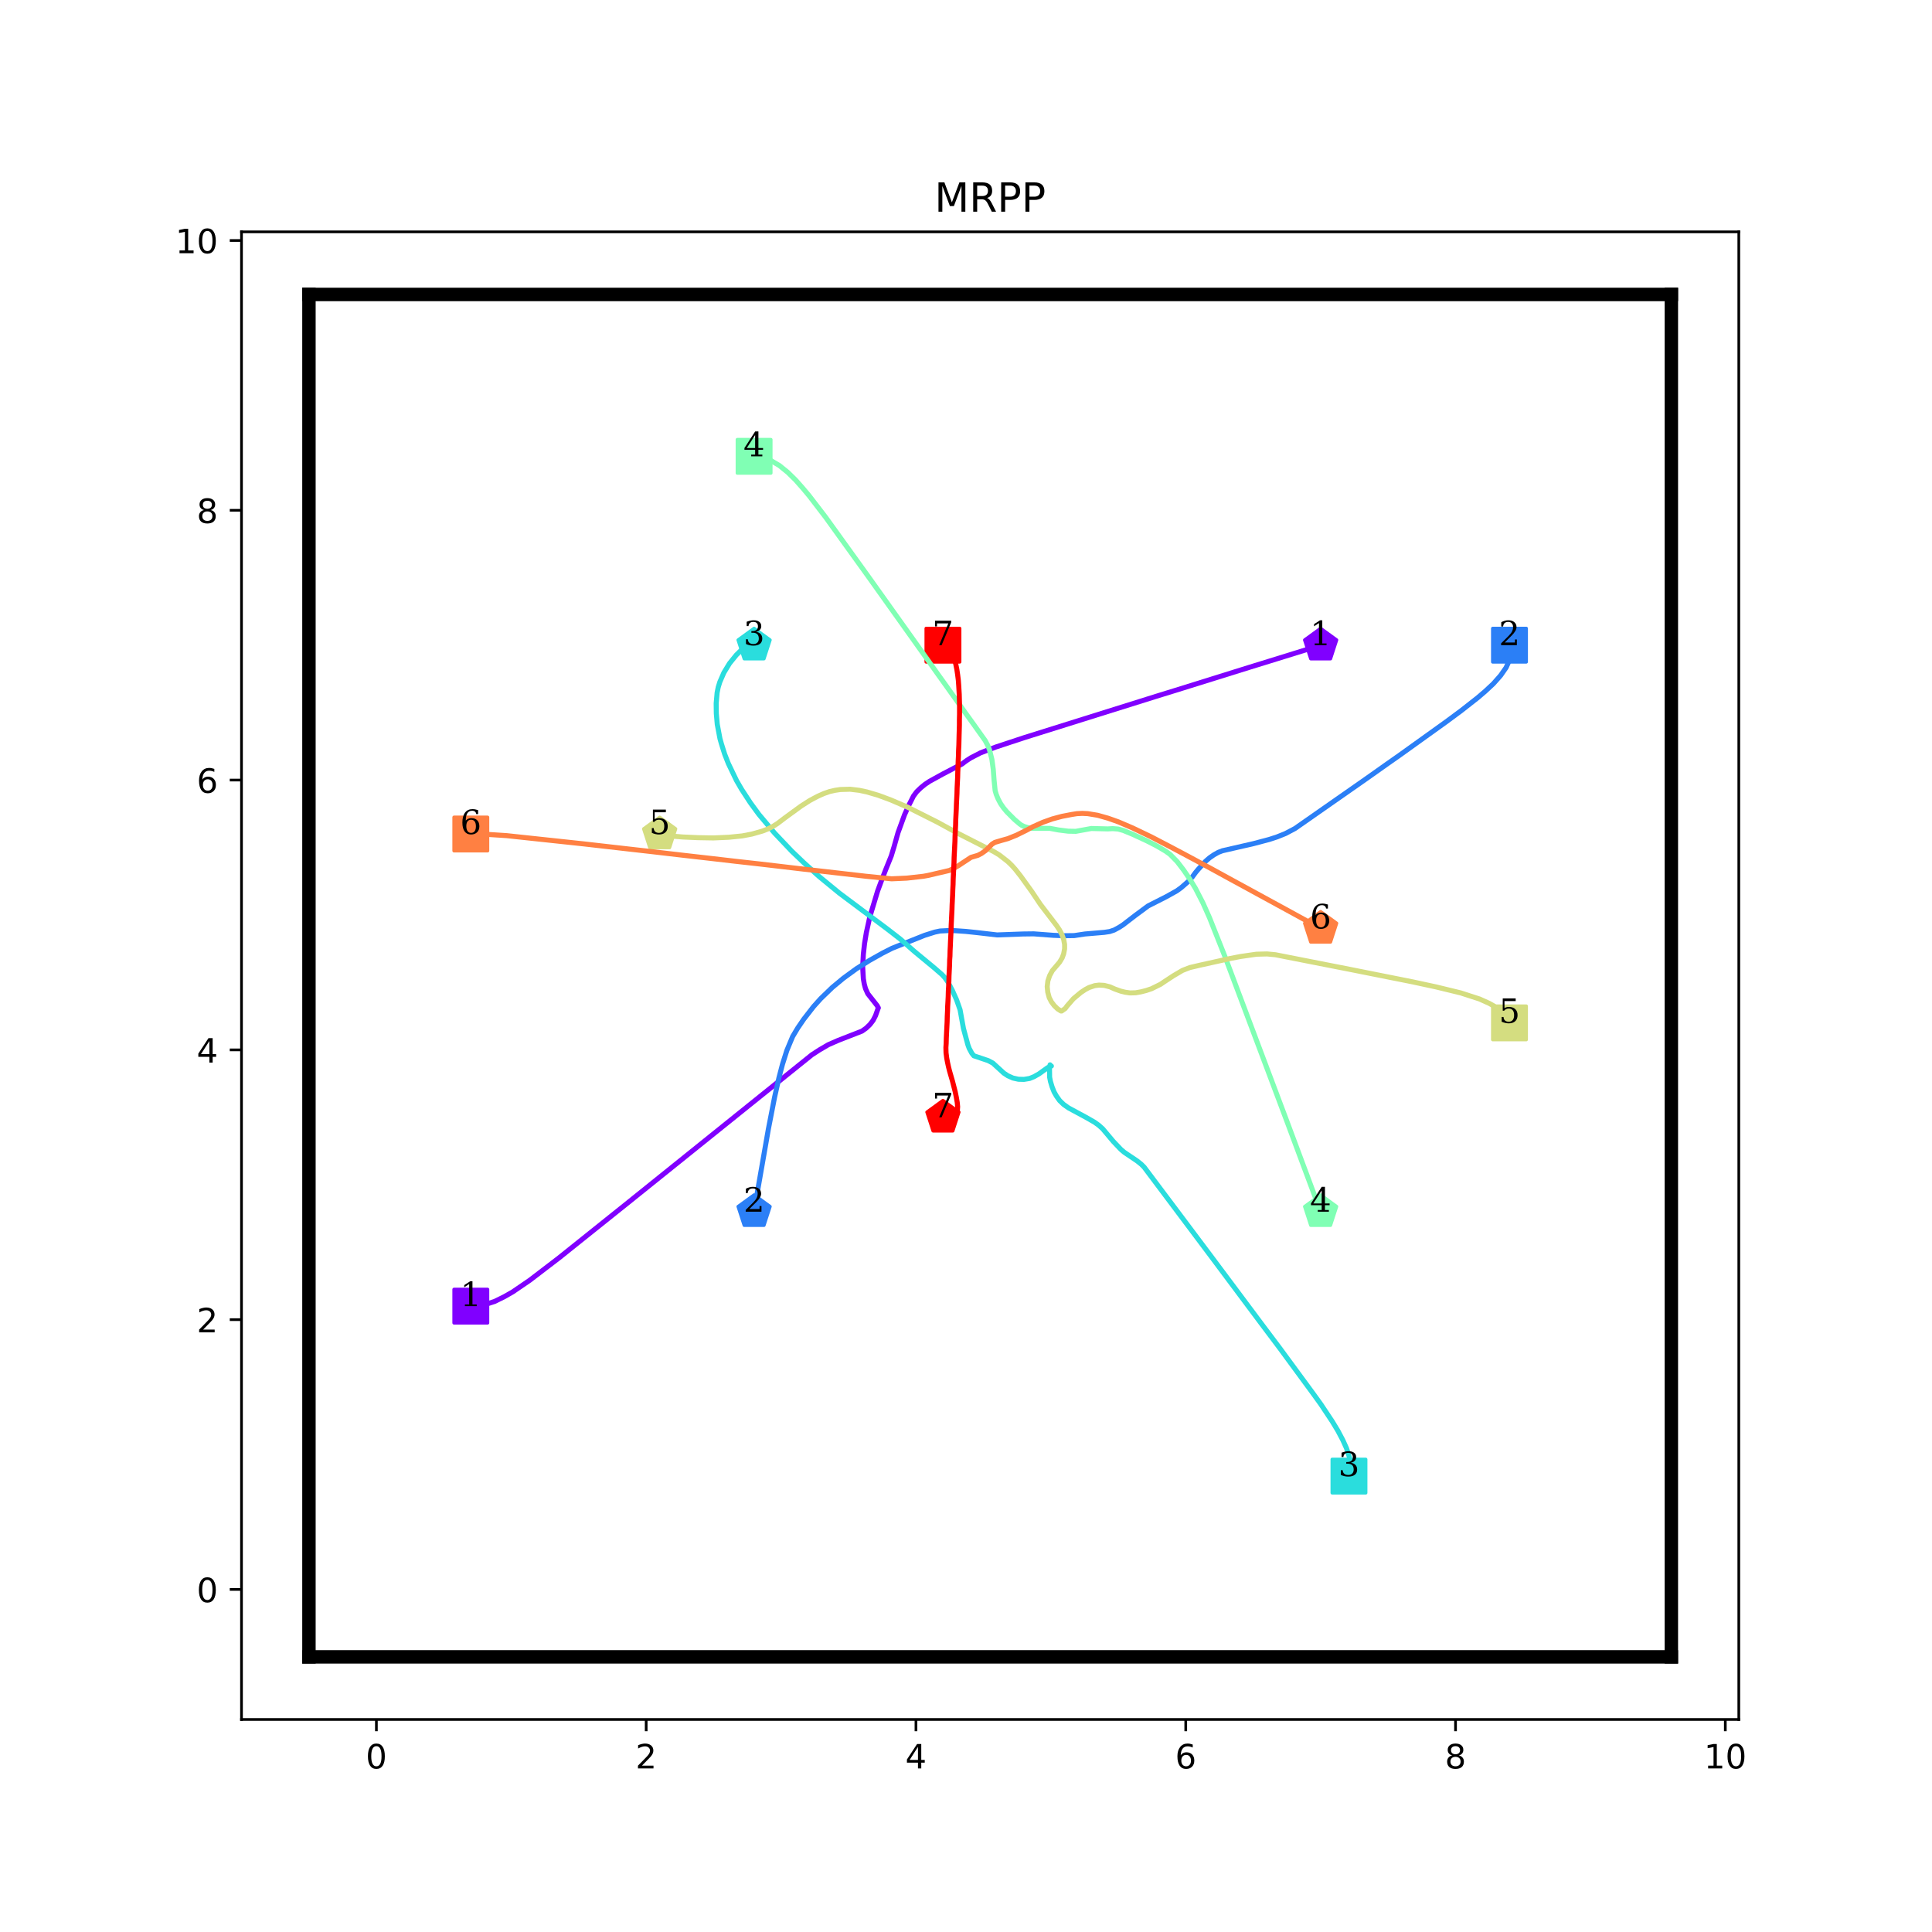 <?xml version="1.0" encoding="utf-8" standalone="no"?>
<!DOCTYPE svg PUBLIC "-//W3C//DTD SVG 1.1//EN"
  "http://www.w3.org/Graphics/SVG/1.1/DTD/svg11.dtd">
<!-- Created with matplotlib (http://matplotlib.org/) -->
<svg height="576pt" version="1.1" viewBox="0 0 576 576" width="576pt" xmlns="http://www.w3.org/2000/svg" xmlns:xlink="http://www.w3.org/1999/xlink">
 <defs>
  <style type="text/css">
*{stroke-linecap:butt;stroke-linejoin:round;}
  </style>
 </defs>
 <g id="figure_1">
  <g id="patch_1">
   <path d="M 0 576 
L 576 576 
L 576 0 
L 0 0 
z
" style="fill:#ffffff;"/>
  </g>
  <g id="axes_1">
   <g id="patch_2">
    <path d="M 72 512.64 
L 518.4 512.64 
L 518.4 69.12 
L 72 69.12 
z
" style="fill:#ffffff;"/>
   </g>
   <g id="matplotlib.axis_1">
    <g id="xtick_1">
     <g id="line2d_1">
      <defs>
       <path d="M 0 0 
L 0 3.5 
" id="m7b171d842a" style="stroke:#000000;stroke-width:0.8;"/>
      </defs>
      <g>
       <use style="stroke:#000000;stroke-width:0.8;" x="112.216" xlink:href="#m7b171d842a" y="512.64"/>
      </g>
     </g>
     <g id="text_1">
      <!-- 0 -->
      <defs>
       <path d="M 31.781 66.406 
Q 24.172 66.406 20.328 58.906 
Q 16.5 51.422 16.5 36.375 
Q 16.5 21.391 20.328 13.891 
Q 24.172 6.391 31.781 6.391 
Q 39.453 6.391 43.281 13.891 
Q 47.125 21.391 47.125 36.375 
Q 47.125 51.422 43.281 58.906 
Q 39.453 66.406 31.781 66.406 
z
M 31.781 74.219 
Q 44.047 74.219 50.516 64.516 
Q 56.984 54.828 56.984 36.375 
Q 56.984 17.969 50.516 8.266 
Q 44.047 -1.422 31.781 -1.422 
Q 19.531 -1.422 13.062 8.266 
Q 6.594 17.969 6.594 36.375 
Q 6.594 54.828 13.062 64.516 
Q 19.531 74.219 31.781 74.219 
z
" id="DejaVuSans-30"/>
      </defs>
      <g transform="translate(109.035 527.238)scale(0.1 -0.1)">
       <use xlink:href="#DejaVuSans-30"/>
      </g>
     </g>
    </g>
    <g id="xtick_2">
     <g id="line2d_2">
      <g>
       <use style="stroke:#000000;stroke-width:0.8;" x="192.649" xlink:href="#m7b171d842a" y="512.64"/>
      </g>
     </g>
     <g id="text_2">
      <!-- 2 -->
      <defs>
       <path d="M 19.188 8.297 
L 53.609 8.297 
L 53.609 0 
L 7.328 0 
L 7.328 8.297 
Q 12.938 14.109 22.625 23.891 
Q 32.328 33.688 34.812 36.531 
Q 39.547 41.844 41.422 45.531 
Q 43.312 49.219 43.312 52.781 
Q 43.312 58.594 39.234 62.25 
Q 35.156 65.922 28.609 65.922 
Q 23.969 65.922 18.812 64.312 
Q 13.672 62.703 7.812 59.422 
L 7.812 69.391 
Q 13.766 71.781 18.938 73 
Q 24.125 74.219 28.422 74.219 
Q 39.75 74.219 46.484 68.547 
Q 53.219 62.891 53.219 53.422 
Q 53.219 48.922 51.531 44.891 
Q 49.859 40.875 45.406 35.406 
Q 44.188 33.984 37.641 27.219 
Q 31.109 20.453 19.188 8.297 
z
" id="DejaVuSans-32"/>
      </defs>
      <g transform="translate(189.467 527.238)scale(0.1 -0.1)">
       <use xlink:href="#DejaVuSans-32"/>
      </g>
     </g>
    </g>
    <g id="xtick_3">
     <g id="line2d_3">
      <g>
       <use style="stroke:#000000;stroke-width:0.8;" x="273.081" xlink:href="#m7b171d842a" y="512.64"/>
      </g>
     </g>
     <g id="text_3">
      <!-- 4 -->
      <defs>
       <path d="M 37.797 64.312 
L 12.891 25.391 
L 37.797 25.391 
z
M 35.203 72.906 
L 47.609 72.906 
L 47.609 25.391 
L 58.016 25.391 
L 58.016 17.188 
L 47.609 17.188 
L 47.609 0 
L 37.797 0 
L 37.797 17.188 
L 4.891 17.188 
L 4.891 26.703 
z
" id="DejaVuSans-34"/>
      </defs>
      <g transform="translate(269.9 527.238)scale(0.1 -0.1)">
       <use xlink:href="#DejaVuSans-34"/>
      </g>
     </g>
    </g>
    <g id="xtick_4">
     <g id="line2d_4">
      <g>
       <use style="stroke:#000000;stroke-width:0.8;" x="353.514" xlink:href="#m7b171d842a" y="512.64"/>
      </g>
     </g>
     <g id="text_4">
      <!-- 6 -->
      <defs>
       <path d="M 33.016 40.375 
Q 26.375 40.375 22.484 35.828 
Q 18.609 31.297 18.609 23.391 
Q 18.609 15.531 22.484 10.953 
Q 26.375 6.391 33.016 6.391 
Q 39.656 6.391 43.531 10.953 
Q 47.406 15.531 47.406 23.391 
Q 47.406 31.297 43.531 35.828 
Q 39.656 40.375 33.016 40.375 
z
M 52.594 71.297 
L 52.594 62.312 
Q 48.875 64.062 45.094 64.984 
Q 41.312 65.922 37.594 65.922 
Q 27.828 65.922 22.672 59.328 
Q 17.531 52.734 16.797 39.406 
Q 19.672 43.656 24.016 45.922 
Q 28.375 48.188 33.594 48.188 
Q 44.578 48.188 50.953 41.516 
Q 57.328 34.859 57.328 23.391 
Q 57.328 12.156 50.688 5.359 
Q 44.047 -1.422 33.016 -1.422 
Q 20.359 -1.422 13.672 8.266 
Q 6.984 17.969 6.984 36.375 
Q 6.984 53.656 15.188 63.938 
Q 23.391 74.219 37.203 74.219 
Q 40.922 74.219 44.703 73.484 
Q 48.484 72.75 52.594 71.297 
z
" id="DejaVuSans-36"/>
      </defs>
      <g transform="translate(350.332 527.238)scale(0.1 -0.1)">
       <use xlink:href="#DejaVuSans-36"/>
      </g>
     </g>
    </g>
    <g id="xtick_5">
     <g id="line2d_5">
      <g>
       <use style="stroke:#000000;stroke-width:0.8;" x="433.946" xlink:href="#m7b171d842a" y="512.64"/>
      </g>
     </g>
     <g id="text_5">
      <!-- 8 -->
      <defs>
       <path d="M 31.781 34.625 
Q 24.75 34.625 20.719 30.859 
Q 16.703 27.094 16.703 20.516 
Q 16.703 13.922 20.719 10.156 
Q 24.75 6.391 31.781 6.391 
Q 38.812 6.391 42.859 10.172 
Q 46.922 13.969 46.922 20.516 
Q 46.922 27.094 42.891 30.859 
Q 38.875 34.625 31.781 34.625 
z
M 21.922 38.812 
Q 15.578 40.375 12.031 44.719 
Q 8.5 49.078 8.5 55.328 
Q 8.5 64.062 14.719 69.141 
Q 20.953 74.219 31.781 74.219 
Q 42.672 74.219 48.875 69.141 
Q 55.078 64.062 55.078 55.328 
Q 55.078 49.078 51.531 44.719 
Q 48 40.375 41.703 38.812 
Q 48.828 37.156 52.797 32.312 
Q 56.781 27.484 56.781 20.516 
Q 56.781 9.906 50.312 4.234 
Q 43.844 -1.422 31.781 -1.422 
Q 19.734 -1.422 13.25 4.234 
Q 6.781 9.906 6.781 20.516 
Q 6.781 27.484 10.781 32.312 
Q 14.797 37.156 21.922 38.812 
z
M 18.312 54.391 
Q 18.312 48.734 21.844 45.562 
Q 25.391 42.391 31.781 42.391 
Q 38.141 42.391 41.719 45.562 
Q 45.312 48.734 45.312 54.391 
Q 45.312 60.062 41.719 63.234 
Q 38.141 66.406 31.781 66.406 
Q 25.391 66.406 21.844 63.234 
Q 18.312 60.062 18.312 54.391 
z
" id="DejaVuSans-38"/>
      </defs>
      <g transform="translate(430.765 527.238)scale(0.1 -0.1)">
       <use xlink:href="#DejaVuSans-38"/>
      </g>
     </g>
    </g>
    <g id="xtick_6">
     <g id="line2d_6">
      <g>
       <use style="stroke:#000000;stroke-width:0.8;" x="514.378" xlink:href="#m7b171d842a" y="512.64"/>
      </g>
     </g>
     <g id="text_6">
      <!-- 10 -->
      <defs>
       <path d="M 12.406 8.297 
L 28.516 8.297 
L 28.516 63.922 
L 10.984 60.406 
L 10.984 69.391 
L 28.422 72.906 
L 38.281 72.906 
L 38.281 8.297 
L 54.391 8.297 
L 54.391 0 
L 12.406 0 
z
" id="DejaVuSans-31"/>
      </defs>
      <g transform="translate(508.016 527.238)scale(0.1 -0.1)">
       <use xlink:href="#DejaVuSans-31"/>
       <use x="63.623" xlink:href="#DejaVuSans-30"/>
      </g>
     </g>
    </g>
   </g>
   <g id="matplotlib.axis_2">
    <g id="ytick_1">
     <g id="line2d_7">
      <defs>
       <path d="M 0 0 
L -3.5 0 
" id="md3995aaf6f" style="stroke:#000000;stroke-width:0.8;"/>
      </defs>
      <g>
       <use style="stroke:#000000;stroke-width:0.8;" x="72" xlink:href="#md3995aaf6f" y="473.864"/>
      </g>
     </g>
     <g id="text_7">
      <!-- 0 -->
      <g transform="translate(58.638 477.663)scale(0.1 -0.1)">
       <use xlink:href="#DejaVuSans-30"/>
      </g>
     </g>
    </g>
    <g id="ytick_2">
     <g id="line2d_8">
      <g>
       <use style="stroke:#000000;stroke-width:0.8;" x="72" xlink:href="#md3995aaf6f" y="393.431"/>
      </g>
     </g>
     <g id="text_8">
      <!-- 2 -->
      <g transform="translate(58.638 397.231)scale(0.1 -0.1)">
       <use xlink:href="#DejaVuSans-32"/>
      </g>
     </g>
    </g>
    <g id="ytick_3">
     <g id="line2d_9">
      <g>
       <use style="stroke:#000000;stroke-width:0.8;" x="72" xlink:href="#md3995aaf6f" y="312.999"/>
      </g>
     </g>
     <g id="text_9">
      <!-- 4 -->
      <g transform="translate(58.638 316.798)scale(0.1 -0.1)">
       <use xlink:href="#DejaVuSans-34"/>
      </g>
     </g>
    </g>
    <g id="ytick_4">
     <g id="line2d_10">
      <g>
       <use style="stroke:#000000;stroke-width:0.8;" x="72" xlink:href="#md3995aaf6f" y="232.566"/>
      </g>
     </g>
     <g id="text_10">
      <!-- 6 -->
      <g transform="translate(58.638 236.366)scale(0.1 -0.1)">
       <use xlink:href="#DejaVuSans-36"/>
      </g>
     </g>
    </g>
    <g id="ytick_5">
     <g id="line2d_11">
      <g>
       <use style="stroke:#000000;stroke-width:0.8;" x="72" xlink:href="#md3995aaf6f" y="152.134"/>
      </g>
     </g>
     <g id="text_11">
      <!-- 8 -->
      <g transform="translate(58.638 155.933)scale(0.1 -0.1)">
       <use xlink:href="#DejaVuSans-38"/>
      </g>
     </g>
    </g>
    <g id="ytick_6">
     <g id="line2d_12">
      <g>
       <use style="stroke:#000000;stroke-width:0.8;" x="72" xlink:href="#md3995aaf6f" y="71.702"/>
      </g>
     </g>
     <g id="text_12">
      <!-- 10 -->
      <g transform="translate(52.275 75.501)scale(0.1 -0.1)">
       <use xlink:href="#DejaVuSans-31"/>
       <use x="63.623" xlink:href="#DejaVuSans-30"/>
      </g>
     </g>
    </g>
   </g>
   <g id="line2d_13">
    <path clip-path="url(#pf76acf35d4)" d="M 140.368 389.41 
" style="fill:none;stroke:#1f77b4;stroke-linecap:square;stroke-width:1.5;"/>
    <defs>
     <path d="M -5 5 
L 5 5 
L 5 -5 
L -5 -5 
z
" id="ma09a2b14b5" style="stroke:#8000ff;stroke-linejoin:miter;"/>
    </defs>
    <g clip-path="url(#pf76acf35d4)">
     <use style="fill:#8000ff;stroke:#8000ff;stroke-linejoin:miter;" x="140.368" xlink:href="#ma09a2b14b5" y="389.41"/>
    </g>
   </g>
   <g id="line2d_14">
    <path clip-path="url(#pf76acf35d4)" d="M 393.73 192.35 
" style="fill:none;stroke:#ff7f0e;stroke-linecap:square;stroke-width:1.5;"/>
    <defs>
     <path d="M 0 -5 
L -4.755 -1.545 
L -2.939 4.045 
L 2.939 4.045 
L 4.755 -1.545 
z
" id="m34f96dbbac" style="stroke:#8000ff;stroke-linejoin:miter;"/>
    </defs>
    <g clip-path="url(#pf76acf35d4)">
     <use style="fill:#8000ff;stroke:#8000ff;stroke-linejoin:miter;" x="393.73" xlink:href="#m34f96dbbac" y="192.35"/>
    </g>
   </g>
   <g id="line2d_15">
    <path clip-path="url(#pf76acf35d4)" d="M 450.032 192.35 
" style="fill:none;stroke:#2ca02c;stroke-linecap:square;stroke-width:1.5;"/>
    <defs>
     <path d="M -5 5 
L 5 5 
L 5 -5 
L -5 -5 
z
" id="m460bb06d3f" style="stroke:#2b7ff6;stroke-linejoin:miter;"/>
    </defs>
    <g clip-path="url(#pf76acf35d4)">
     <use style="fill:#2b7ff6;stroke:#2b7ff6;stroke-linejoin:miter;" x="450.032" xlink:href="#m460bb06d3f" y="192.35"/>
    </g>
   </g>
   <g id="line2d_16">
    <path clip-path="url(#pf76acf35d4)" d="M 224.822 361.258 
" style="fill:none;stroke:#d62728;stroke-linecap:square;stroke-width:1.5;"/>
    <defs>
     <path d="M 0 -5 
L -4.755 -1.545 
L -2.939 4.045 
L 2.939 4.045 
L 4.755 -1.545 
z
" id="m8b4e5e1f77" style="stroke:#2b7ff6;stroke-linejoin:miter;"/>
    </defs>
    <g clip-path="url(#pf76acf35d4)">
     <use style="fill:#2b7ff6;stroke:#2b7ff6;stroke-linejoin:miter;" x="224.822" xlink:href="#m8b4e5e1f77" y="361.258"/>
    </g>
   </g>
   <g id="line2d_17">
    <path clip-path="url(#pf76acf35d4)" d="M 402.175 440.082 
" style="fill:none;stroke:#9467bd;stroke-linecap:square;stroke-width:1.5;"/>
    <defs>
     <path d="M -5 5 
L 5 5 
L 5 -5 
L -5 -5 
z
" id="m2f95325873" style="stroke:#2adddd;stroke-linejoin:miter;"/>
    </defs>
    <g clip-path="url(#pf76acf35d4)">
     <use style="fill:#2adddd;stroke:#2adddd;stroke-linejoin:miter;" x="402.175" xlink:href="#m2f95325873" y="440.082"/>
    </g>
   </g>
   <g id="line2d_18">
    <path clip-path="url(#pf76acf35d4)" d="M 224.822 192.35 
" style="fill:none;stroke:#8c564b;stroke-linecap:square;stroke-width:1.5;"/>
    <defs>
     <path d="M 0 -5 
L -4.755 -1.545 
L -2.939 4.045 
L 2.939 4.045 
L 4.755 -1.545 
z
" id="m99ac63c591" style="stroke:#2adddd;stroke-linejoin:miter;"/>
    </defs>
    <g clip-path="url(#pf76acf35d4)">
     <use style="fill:#2adddd;stroke:#2adddd;stroke-linejoin:miter;" x="224.822" xlink:href="#m99ac63c591" y="192.35"/>
    </g>
   </g>
   <g id="line2d_19">
    <path clip-path="url(#pf76acf35d4)" d="M 224.822 136.048 
" style="fill:none;stroke:#e377c2;stroke-linecap:square;stroke-width:1.5;"/>
    <defs>
     <path d="M -5 5 
L 5 5 
L 5 -5 
L -5 -5 
z
" id="mafe2eba66a" style="stroke:#80ffb4;stroke-linejoin:miter;"/>
    </defs>
    <g clip-path="url(#pf76acf35d4)">
     <use style="fill:#80ffb4;stroke:#80ffb4;stroke-linejoin:miter;" x="224.822" xlink:href="#mafe2eba66a" y="136.048"/>
    </g>
   </g>
   <g id="line2d_20">
    <path clip-path="url(#pf76acf35d4)" d="M 393.73 361.258 
" style="fill:none;stroke:#7f7f7f;stroke-linecap:square;stroke-width:1.5;"/>
    <defs>
     <path d="M 0 -5 
L -4.755 -1.545 
L -2.939 4.045 
L 2.939 4.045 
L 4.755 -1.545 
z
" id="m9d60eb6ccd" style="stroke:#80ffb4;stroke-linejoin:miter;"/>
    </defs>
    <g clip-path="url(#pf76acf35d4)">
     <use style="fill:#80ffb4;stroke:#80ffb4;stroke-linejoin:miter;" x="393.73" xlink:href="#m9d60eb6ccd" y="361.258"/>
    </g>
   </g>
   <g id="line2d_21">
    <path clip-path="url(#pf76acf35d4)" d="M 450.032 304.956 
" style="fill:none;stroke:#bcbd22;stroke-linecap:square;stroke-width:1.5;"/>
    <defs>
     <path d="M -5 5 
L 5 5 
L 5 -5 
L -5 -5 
z
" id="m68eb4c84f4" style="stroke:#d4dd80;stroke-linejoin:miter;"/>
    </defs>
    <g clip-path="url(#pf76acf35d4)">
     <use style="fill:#d4dd80;stroke:#d4dd80;stroke-linejoin:miter;" x="450.032" xlink:href="#m68eb4c84f4" y="304.956"/>
    </g>
   </g>
   <g id="line2d_22">
    <path clip-path="url(#pf76acf35d4)" d="M 196.67 248.653 
" style="fill:none;stroke:#17becf;stroke-linecap:square;stroke-width:1.5;"/>
    <defs>
     <path d="M 0 -5 
L -4.755 -1.545 
L -2.939 4.045 
L 2.939 4.045 
L 4.755 -1.545 
z
" id="mf9ec9499a2" style="stroke:#d4dd80;stroke-linejoin:miter;"/>
    </defs>
    <g clip-path="url(#pf76acf35d4)">
     <use style="fill:#d4dd80;stroke:#d4dd80;stroke-linejoin:miter;" x="196.67" xlink:href="#mf9ec9499a2" y="248.653"/>
    </g>
   </g>
   <g id="line2d_23">
    <path clip-path="url(#pf76acf35d4)" d="M 140.368 248.653 
" style="fill:none;stroke:#1f77b4;stroke-linecap:square;stroke-width:1.5;"/>
    <defs>
     <path d="M -5 5 
L 5 5 
L 5 -5 
L -5 -5 
z
" id="mfe25c6593b" style="stroke:#ff8042;stroke-linejoin:miter;"/>
    </defs>
    <g clip-path="url(#pf76acf35d4)">
     <use style="fill:#ff8042;stroke:#ff8042;stroke-linejoin:miter;" x="140.368" xlink:href="#mfe25c6593b" y="248.653"/>
    </g>
   </g>
   <g id="line2d_24">
    <path clip-path="url(#pf76acf35d4)" d="M 393.73 276.804 
" style="fill:none;stroke:#ff7f0e;stroke-linecap:square;stroke-width:1.5;"/>
    <defs>
     <path d="M 0 -5 
L -4.755 -1.545 
L -2.939 4.045 
L 2.939 4.045 
L 4.755 -1.545 
z
" id="m181ba8eaa5" style="stroke:#ff8042;stroke-linejoin:miter;"/>
    </defs>
    <g clip-path="url(#pf76acf35d4)">
     <use style="fill:#ff8042;stroke:#ff8042;stroke-linejoin:miter;" x="393.73" xlink:href="#m181ba8eaa5" y="276.804"/>
    </g>
   </g>
   <g id="line2d_25">
    <path clip-path="url(#pf76acf35d4)" d="M 281.124 192.35 
" style="fill:none;stroke:#2ca02c;stroke-linecap:square;stroke-width:1.5;"/>
    <defs>
     <path d="M -5 5 
L 5 5 
L 5 -5 
L -5 -5 
z
" id="mcd01c4220d" style="stroke:#ff0000;stroke-linejoin:miter;"/>
    </defs>
    <g clip-path="url(#pf76acf35d4)">
     <use style="fill:#ff0000;stroke:#ff0000;stroke-linejoin:miter;" x="281.124" xlink:href="#mcd01c4220d" y="192.35"/>
    </g>
   </g>
   <g id="line2d_26">
    <path clip-path="url(#pf76acf35d4)" d="M 281.124 333.107 
" style="fill:none;stroke:#d62728;stroke-linecap:square;stroke-width:1.5;"/>
    <defs>
     <path d="M 0 -5 
L -4.755 -1.545 
L -2.939 4.045 
L 2.939 4.045 
L 4.755 -1.545 
z
" id="m734c0cd194" style="stroke:#ff0000;stroke-linejoin:miter;"/>
    </defs>
    <g clip-path="url(#pf76acf35d4)">
     <use style="fill:#ff0000;stroke:#ff0000;stroke-linejoin:miter;" x="281.124" xlink:href="#m734c0cd194" y="333.107"/>
    </g>
   </g>
   <g id="line2d_27"/>
   <g id="line2d_28">
    <path clip-path="url(#pf76acf35d4)" d="M 92.108 493.972 
L 92.108 87.788 
" style="fill:none;stroke:#000000;stroke-linecap:square;stroke-width:4;"/>
   </g>
   <g id="line2d_29">
    <path clip-path="url(#pf76acf35d4)" d="M 92.108 87.788 
L 498.292 87.788 
" style="fill:none;stroke:#000000;stroke-linecap:square;stroke-width:4;"/>
   </g>
   <g id="line2d_30">
    <path clip-path="url(#pf76acf35d4)" d="M 498.292 87.788 
L 498.292 493.972 
" style="fill:none;stroke:#000000;stroke-linecap:square;stroke-width:4;"/>
   </g>
   <g id="line2d_31">
    <path clip-path="url(#pf76acf35d4)" d="M 498.292 493.972 
L 92.108 493.972 
" style="fill:none;stroke:#000000;stroke-linecap:square;stroke-width:4;"/>
   </g>
   <g id="line2d_32">
    <path clip-path="url(#pf76acf35d4)" d="M 140.368 389.41 
L 141.976 389.37 
L 143.223 389.249 
L 144.51 388.967 
L 147.486 388.002 
L 150.341 386.595 
L 152.875 385.147 
L 157.942 381.688 
L 166.669 375.012 
L 183.198 361.781 
L 189.069 357.076 
L 242.034 314.487 
L 244.326 312.999 
L 246.941 311.471 
L 249.876 310.184 
L 256.995 307.409 
L 258.241 306.524 
L 259.367 305.438 
L 260.292 304.232 
L 261.016 302.824 
L 261.861 300.451 
L 261.861 300.532 
L 261.539 299.848 
L 258.724 296.269 
L 258.04 294.741 
L 257.678 293.414 
L 257.397 291.805 
L 257.196 288.266 
L 257.397 284.486 
L 257.759 281.268 
L 258.282 278.091 
L 259.327 273.346 
L 261.66 265.624 
L 262.866 262.367 
L 264.032 259.35 
L 265.722 255.168 
L 266.566 252.393 
L 267.732 248.251 
L 269.663 242.942 
L 270.869 240.248 
L 272.357 237.312 
L 273.322 236.025 
L 274.529 234.859 
L 275.816 233.813 
L 277.143 232.928 
L 281.165 230.717 
L 286.795 227.781 
L 288.082 226.816 
L 289.449 225.931 
L 292.345 224.443 
L 296.889 222.714 
L 305.294 219.939 
L 344.706 207.592 
L 350.578 205.782 
L 372.616 198.906 
L 378.488 197.096 
L 390.03 193.517 
L 390.03 193.517 
" style="fill:none;stroke:#8000ff;stroke-linecap:square;stroke-width:1.5;"/>
   </g>
   <g id="line2d_33">
    <path clip-path="url(#pf76acf35d4)" d="M 450.032 192.35 
L 450.274 192.431 
L 450.555 193.114 
L 450.636 193.959 
L 450.555 194.964 
L 450.234 196.332 
L 449.027 199.026 
L 447.378 201.399 
L 445.206 203.852 
L 442.834 206.064 
L 440.582 207.994 
L 435.715 211.815 
L 431.211 215.153 
L 417.256 225.167 
L 413.757 227.62 
L 407.162 232.285 
L 386.089 247.004 
L 383.274 248.492 
L 380.78 249.498 
L 378.448 250.262 
L 373.742 251.508 
L 364.452 253.64 
L 363.206 254.122 
L 361.919 254.846 
L 360.632 255.731 
L 359.425 256.777 
L 357.294 259.109 
L 356.449 260.115 
L 355.484 261.442 
L 354.438 262.648 
L 352.186 264.619 
L 350.859 265.584 
L 347.763 267.313 
L 342.293 270.088 
L 338.432 272.944 
L 334.773 275.759 
L 333.647 276.483 
L 332.159 277.287 
L 330.832 277.729 
L 329.183 277.971 
L 323.472 278.453 
L 320.255 278.936 
L 317.279 278.976 
L 314.061 278.855 
L 308.19 278.413 
L 305.013 278.453 
L 297.251 278.735 
L 291.379 278.051 
L 287.921 277.689 
L 284.985 277.488 
L 283.376 277.408 
L 280.24 277.568 
L 278.711 277.89 
L 275.655 278.855 
L 265.963 282.716 
L 263.107 284.164 
L 259.166 286.376 
L 255.306 288.829 
L 251.445 291.644 
L 248.147 294.379 
L 244.688 297.717 
L 242.557 300.09 
L 239.621 303.87 
L 237.811 306.524 
L 236.323 309.018 
L 234.594 313.16 
L 233.307 317.222 
L 232.221 321.364 
L 230.934 327.115 
L 229.085 336.606 
L 225.304 358.242 
L 225.304 358.242 
" style="fill:none;stroke:#2b7ff6;stroke-linecap:square;stroke-width:1.5;"/>
   </g>
   <g id="line2d_34">
    <path clip-path="url(#pf76acf35d4)" d="M 402.175 440.082 
L 401.974 440.163 
L 401.934 440.203 
L 402.014 440.082 
L 402.256 439.68 
L 402.618 438.313 
L 402.658 437.066 
L 402.256 434.291 
L 401.451 431.798 
L 400.365 429.385 
L 398.877 426.57 
L 397.229 423.835 
L 393.81 418.687 
L 391.638 415.671 
L 381.625 402.038 
L 376.155 394.758 
L 361.074 374.57 
L 341.127 347.987 
L 340.242 347.102 
L 339.036 346.137 
L 335.215 343.563 
L 334.17 342.678 
L 331.917 340.306 
L 328.74 336.525 
L 327.574 335.48 
L 326.287 334.555 
L 323.673 333.067 
L 318.606 330.332 
L 317.118 329.286 
L 315.911 328.12 
L 314.946 326.753 
L 314.262 325.546 
L 313.659 324.018 
L 313.177 322.41 
L 312.935 321.163 
L 312.895 318.549 
L 313.056 317.463 
L 313.096 317.624 
L 313.297 317.785 
L 313.458 317.825 
L 313.217 317.865 
L 312.292 318.348 
L 309.758 320.157 
L 308.27 321.002 
L 306.983 321.525 
L 305.294 321.806 
L 303.645 321.766 
L 301.997 321.404 
L 300.468 320.72 
L 299.302 319.956 
L 296.004 316.94 
L 294.637 316.216 
L 290.334 314.768 
L 289.731 314.004 
L 288.966 312.597 
L 288.564 311.511 
L 287.237 306.605 
L 286.232 301.055 
L 285.186 298.079 
L 283.98 295.384 
L 282.612 292.77 
L 281.728 291.523 
L 280.843 290.558 
L 278.43 288.467 
L 272.639 283.681 
L 268.416 279.981 
L 264.636 277.046 
L 250.238 266.268 
L 244.206 261.321 
L 239.621 257.179 
L 236.122 253.841 
L 230.934 248.371 
L 226.269 242.822 
L 223.736 239.363 
L 221.082 235.301 
L 219.594 232.727 
L 217.14 227.62 
L 216.054 224.845 
L 215.089 221.789 
L 214.647 220.22 
L 213.843 215.957 
L 213.561 212.7 
L 213.521 209.724 
L 213.802 206.506 
L 214.124 204.898 
L 214.607 203.329 
L 215.813 200.554 
L 217.502 197.779 
L 219.553 195.246 
L 221.484 193.356 
L 221.484 193.356 
" style="fill:none;stroke:#2adddd;stroke-linecap:square;stroke-width:1.5;"/>
   </g>
   <g id="line2d_35">
    <path clip-path="url(#pf76acf35d4)" d="M 224.822 136.048 
L 225.988 136.128 
L 226.913 136.289 
L 228.32 136.691 
L 229.808 137.294 
L 232.342 138.782 
L 234.876 140.833 
L 237.208 143.126 
L 239.34 145.539 
L 241.23 147.791 
L 246.136 154.185 
L 258.845 171.84 
L 272.518 191.023 
L 279.516 200.876 
L 282.17 204.576 
L 287.76 212.458 
L 290.253 215.917 
L 292.908 219.657 
L 293.712 220.783 
L 294.476 222.231 
L 294.999 223.518 
L 295.723 226.413 
L 296.125 229.349 
L 296.366 232.566 
L 296.688 235.703 
L 297.01 236.829 
L 297.573 238.197 
L 298.297 239.564 
L 299.181 240.851 
L 300.187 242.058 
L 302.439 244.31 
L 304.048 245.677 
L 304.57 246.039 
L 305.415 246.441 
L 306.662 246.803 
L 307.908 246.964 
L 313.016 246.964 
L 315.59 247.446 
L 318.485 247.808 
L 320.737 247.849 
L 325.362 247.004 
L 330.269 247.125 
L 331.716 247.044 
L 333.365 247.165 
L 334.934 247.607 
L 337.668 248.733 
L 342.012 250.744 
L 344.907 252.232 
L 347.441 253.72 
L 348.808 254.685 
L 350.94 256.857 
L 352.91 259.431 
L 354.72 262.085 
L 356.409 264.86 
L 358.621 269.163 
L 360.592 273.587 
L 365.257 285.33 
L 383.555 333.992 
L 392.362 357.599 
L 392.362 357.599 
" style="fill:none;stroke:#80ffb4;stroke-linecap:square;stroke-width:1.5;"/>
   </g>
   <g id="line2d_36">
    <path clip-path="url(#pf76acf35d4)" d="M 450.032 304.956 
L 449.791 305.036 
L 449.67 305.237 
L 449.711 305.076 
L 449.55 304.352 
L 449.268 303.669 
L 448.705 302.824 
L 447.74 301.779 
L 446.574 300.773 
L 445.327 299.888 
L 443.96 299.124 
L 441.104 297.837 
L 435.514 296.028 
L 428.235 294.258 
L 421.157 292.73 
L 402.778 289.07 
L 380.257 284.646 
L 377.764 284.405 
L 374.587 284.486 
L 369.841 285.169 
L 366.704 285.773 
L 357.817 287.743 
L 354.72 288.467 
L 352.548 289.312 
L 349.814 290.92 
L 347.119 292.69 
L 345.993 293.454 
L 343.299 294.781 
L 341.73 295.304 
L 340.162 295.706 
L 338.553 295.987 
L 336.904 296.028 
L 335.497 295.827 
L 334.17 295.505 
L 332.36 294.861 
L 330.912 294.218 
L 329.183 293.776 
L 327.654 293.695 
L 326.368 293.856 
L 324.678 294.419 
L 323.552 295.022 
L 322.225 295.907 
L 320.013 297.757 
L 318.163 299.888 
L 317.56 300.693 
L 316.515 301.417 
L 316.314 301.417 
L 315.348 300.813 
L 314.303 299.808 
L 313.458 298.682 
L 312.815 297.435 
L 312.372 295.786 
L 312.211 294.138 
L 312.413 292.448 
L 312.935 290.88 
L 313.74 289.392 
L 315.871 286.899 
L 316.675 285.571 
L 317.118 284.365 
L 317.399 282.877 
L 317.399 281.59 
L 317.118 280.062 
L 316.595 278.614 
L 315.871 277.247 
L 314.986 275.92 
L 310.16 269.606 
L 307.627 265.825 
L 304.329 261.241 
L 302.68 259.149 
L 301.635 257.983 
L 300.509 256.897 
L 297.975 254.927 
L 296.326 253.921 
L 285.588 248.452 
L 279.475 245.114 
L 270.507 240.61 
L 265.641 238.518 
L 261.861 237.111 
L 258.442 236.106 
L 256.19 235.623 
L 253.456 235.301 
L 250.56 235.382 
L 248.951 235.623 
L 247.343 235.985 
L 245.613 236.588 
L 243.723 237.433 
L 241.391 238.679 
L 238.817 240.328 
L 234.071 243.787 
L 231.739 245.556 
L 230.331 246.441 
L 228.843 247.165 
L 227.315 247.768 
L 224.218 248.653 
L 221.283 249.216 
L 217.261 249.618 
L 212.676 249.819 
L 208.092 249.739 
L 203.547 249.538 
L 200.611 249.296 
L 200.611 249.296 
" style="fill:none;stroke:#d4dd80;stroke-linecap:square;stroke-width:1.5;"/>
   </g>
   <g id="line2d_37">
    <path clip-path="url(#pf76acf35d4)" d="M 140.368 248.653 
L 144.872 248.733 
L 151.065 249.136 
L 173.988 251.589 
L 188.104 253.197 
L 194.499 253.921 
L 203.829 255.007 
L 211.269 255.852 
L 219.272 256.777 
L 226.47 257.581 
L 239.501 259.109 
L 245.895 259.833 
L 258.161 261.241 
L 265.802 262.005 
L 270.346 261.804 
L 275.333 261.241 
L 276.66 260.999 
L 283.055 259.511 
L 284.462 258.828 
L 285.83 258.023 
L 289.489 255.61 
L 291.54 255.007 
L 292.626 254.444 
L 293.873 253.559 
L 295.763 251.669 
L 296.608 251.146 
L 298.498 250.583 
L 300.509 250.02 
L 303.002 249.015 
L 306.018 247.527 
L 307.949 246.481 
L 310.925 245.154 
L 313.74 244.149 
L 316.595 243.385 
L 319.531 242.822 
L 321.059 242.58 
L 322.668 242.5 
L 324.317 242.58 
L 327.252 243.063 
L 330.389 243.948 
L 333.446 245.034 
L 337.668 246.843 
L 343.218 249.498 
L 348.929 252.474 
L 352.95 254.605 
L 360.752 258.787 
L 366.182 261.763 
L 384.762 271.898 
L 390.191 274.874 
L 390.191 274.874 
" style="fill:none;stroke:#ff8042;stroke-linecap:square;stroke-width:1.5;"/>
   </g>
   <g id="line2d_38">
    <path clip-path="url(#pf76acf35d4)" d="M 281.124 192.35 
L 281.165 192.35 
L 281.486 192.39 
L 281.969 192.551 
L 282.371 192.793 
L 282.934 193.235 
L 283.457 193.878 
L 284.02 194.924 
L 284.543 196.412 
L 284.945 197.981 
L 285.267 199.549 
L 285.508 201.158 
L 285.709 202.766 
L 285.83 204.375 
L 285.91 205.742 
L 285.99 207.069 
L 286.031 208.678 
L 286.071 210.045 
L 286.071 211.654 
L 286.071 212.981 
L 286.031 214.59 
L 286.031 216.198 
L 285.99 217.566 
L 285.95 218.893 
L 285.91 220.502 
L 285.87 222.11 
L 285.789 223.719 
L 285.749 225.328 
L 285.669 226.936 
L 285.629 228.545 
L 285.548 230.154 
L 285.508 231.762 
L 285.427 233.371 
L 285.347 234.979 
L 285.307 236.588 
L 285.226 238.197 
L 285.146 239.805 
L 285.106 241.133 
L 285.025 242.741 
L 284.945 244.35 
L 284.905 245.958 
L 284.824 247.567 
L 284.744 249.176 
L 284.704 250.784 
L 284.623 252.393 
L 284.543 254.002 
L 284.462 255.61 
L 284.422 257.219 
L 284.342 258.828 
L 284.261 260.436 
L 284.181 262.045 
L 284.141 263.654 
L 284.06 265.262 
L 284.02 266.589 
L 283.939 268.198 
L 283.859 269.807 
L 283.819 271.134 
L 283.738 272.742 
L 283.658 274.351 
L 283.578 275.96 
L 283.537 277.568 
L 283.457 279.177 
L 283.376 280.786 
L 283.336 281.831 
L 283.256 283.44 
L 283.216 285.049 
L 283.135 286.134 
L 283.095 287.743 
L 283.014 289.352 
L 282.934 290.96 
L 282.894 292.569 
L 282.813 294.178 
L 282.733 295.505 
L 282.693 297.114 
L 282.612 298.722 
L 282.532 300.049 
L 282.492 301.417 
L 282.411 303.025 
L 282.371 304.634 
L 282.291 306.243 
L 282.21 307.851 
L 282.13 309.46 
L 282.09 311.069 
L 282.009 312.315 
L 282.049 313.884 
L 282.25 315.452 
L 282.492 316.739 
L 282.773 318.026 
L 283.095 319.313 
L 283.537 320.841 
L 283.98 322.369 
L 284.382 323.938 
L 284.784 325.506 
L 285.106 327.075 
L 285.387 328.683 
L 285.508 329.97 
L 285.387 331.619 
L 285.025 332.986 
" style="fill:none;stroke:#ff0000;stroke-linecap:square;stroke-width:1.5;"/>
   </g>
   <g id="patch_3">
    <path d="M 72 512.64 
L 72 69.12 
" style="fill:none;stroke:#000000;stroke-linecap:square;stroke-linejoin:miter;stroke-width:0.8;"/>
   </g>
   <g id="patch_4">
    <path d="M 518.4 512.64 
L 518.4 69.12 
" style="fill:none;stroke:#000000;stroke-linecap:square;stroke-linejoin:miter;stroke-width:0.8;"/>
   </g>
   <g id="patch_5">
    <path d="M 72 512.64 
L 518.4 512.64 
" style="fill:none;stroke:#000000;stroke-linecap:square;stroke-linejoin:miter;stroke-width:0.8;"/>
   </g>
   <g id="patch_6">
    <path d="M 72 69.12 
L 518.4 69.12 
" style="fill:none;stroke:#000000;stroke-linecap:square;stroke-linejoin:miter;stroke-width:0.8;"/>
   </g>
   <g id="text_13">
    <!-- 1 -->
    <defs>
     <path d="M 14.203 0 
L 14.203 5.172 
L 26.906 5.172 
L 26.906 65.828 
L 12.203 56.297 
L 12.203 62.703 
L 29.984 74.219 
L 36.719 74.219 
L 36.719 5.172 
L 49.422 5.172 
L 49.422 0 
z
" id="DejaVuSerif-31"/>
    </defs>
    <g transform="translate(137.186 389.41)scale(0.1 -0.1)">
     <use xlink:href="#DejaVuSerif-31"/>
    </g>
   </g>
   <g id="text_14">
    <!-- 1 -->
    <g transform="translate(390.548 192.35)scale(0.1 -0.1)">
     <use xlink:href="#DejaVuSerif-31"/>
    </g>
   </g>
   <g id="text_15">
    <!-- 2 -->
    <defs>
     <path d="M 12.797 55.516 
L 7.328 55.516 
L 7.328 68.5 
Q 12.547 71.297 17.844 72.75 
Q 23.141 74.219 28.219 74.219 
Q 39.594 74.219 46.188 68.703 
Q 52.781 63.188 52.781 53.719 
Q 52.781 43.016 37.844 28.125 
Q 36.672 27 36.078 26.422 
L 17.672 8.016 
L 48.094 8.016 
L 48.094 17 
L 53.812 17 
L 53.812 0 
L 6.781 0 
L 6.781 5.328 
L 28.906 27.391 
Q 36.234 34.719 39.359 40.844 
Q 42.484 46.969 42.484 53.719 
Q 42.484 61.078 38.641 65.234 
Q 34.812 69.391 28.078 69.391 
Q 21.094 69.391 17.281 65.922 
Q 13.484 62.453 12.797 55.516 
z
" id="DejaVuSerif-32"/>
    </defs>
    <g transform="translate(446.851 192.35)scale(0.1 -0.1)">
     <use xlink:href="#DejaVuSerif-32"/>
    </g>
   </g>
   <g id="text_16">
    <!-- 2 -->
    <g transform="translate(221.64 361.258)scale(0.1 -0.1)">
     <use xlink:href="#DejaVuSerif-32"/>
    </g>
   </g>
   <g id="text_17">
    <!-- 3 -->
    <defs>
     <path d="M 9.719 69.828 
Q 15.438 71.969 20.672 73.094 
Q 25.922 74.219 30.516 74.219 
Q 41.219 74.219 47.219 69.594 
Q 53.219 64.984 53.219 56.781 
Q 53.219 50.203 49.062 45.781 
Q 44.922 41.359 37.312 39.797 
Q 46.297 38.531 51.25 33.281 
Q 56.203 28.031 56.203 19.672 
Q 56.203 9.469 49.344 4.016 
Q 42.484 -1.422 29.594 -1.422 
Q 23.875 -1.422 18.422 -0.188 
Q 12.984 1.031 7.625 3.516 
L 7.625 17.672 
L 13.094 17.672 
Q 13.578 10.641 17.828 7.031 
Q 22.078 3.422 29.781 3.422 
Q 37.25 3.422 41.578 7.734 
Q 45.906 12.062 45.906 19.578 
Q 45.906 28.172 41.453 32.594 
Q 37.016 37.016 28.422 37.016 
L 23.781 37.016 
L 23.781 42 
L 26.219 42 
Q 34.766 42 39.031 45.531 
Q 43.312 49.078 43.312 56.203 
Q 43.312 62.594 39.797 65.984 
Q 36.281 69.391 29.688 69.391 
Q 23.094 69.391 19.453 66.266 
Q 15.828 63.141 15.188 56.984 
L 9.719 56.984 
z
" id="DejaVuSerif-33"/>
    </defs>
    <g transform="translate(398.994 440.082)scale(0.1 -0.1)">
     <use xlink:href="#DejaVuSerif-33"/>
    </g>
   </g>
   <g id="text_18">
    <!-- 3 -->
    <g transform="translate(221.64 192.35)scale(0.1 -0.1)">
     <use xlink:href="#DejaVuSerif-33"/>
    </g>
   </g>
   <g id="text_19">
    <!-- 4 -->
    <defs>
     <path d="M 34.906 24.703 
L 34.906 63.484 
L 10.016 24.703 
z
M 56.391 0 
L 23.188 0 
L 23.188 5.172 
L 34.906 5.172 
L 34.906 19.484 
L 3.078 19.484 
L 3.078 24.812 
L 35.016 74.219 
L 44.672 74.219 
L 44.672 24.703 
L 58.594 24.703 
L 58.594 19.484 
L 44.672 19.484 
L 44.672 5.172 
L 56.391 5.172 
z
" id="DejaVuSerif-34"/>
    </defs>
    <g transform="translate(221.64 136.048)scale(0.1 -0.1)">
     <use xlink:href="#DejaVuSerif-34"/>
    </g>
   </g>
   <g id="text_20">
    <!-- 4 -->
    <g transform="translate(390.548 361.258)scale(0.1 -0.1)">
     <use xlink:href="#DejaVuSerif-34"/>
    </g>
   </g>
   <g id="text_21">
    <!-- 5 -->
    <defs>
     <path d="M 50.297 72.906 
L 50.297 64.891 
L 16.891 64.891 
L 16.891 44 
Q 19.438 45.75 22.828 46.625 
Q 26.219 47.516 30.422 47.516 
Q 42.234 47.516 49.062 40.969 
Q 55.906 34.422 55.906 23.094 
Q 55.906 11.531 49 5.047 
Q 42.094 -1.422 29.594 -1.422 
Q 24.562 -1.422 19.281 -0.188 
Q 14.016 1.031 8.5 3.516 
L 8.5 17.672 
L 14.016 17.672 
Q 14.453 10.75 18.422 7.078 
Q 22.406 3.422 29.594 3.422 
Q 37.312 3.422 41.453 8.5 
Q 45.609 13.578 45.609 23.094 
Q 45.609 32.562 41.484 37.609 
Q 37.359 42.672 29.594 42.672 
Q 25.203 42.672 21.844 41.109 
Q 18.5 39.547 15.922 36.281 
L 11.719 36.281 
L 11.719 72.906 
z
" id="DejaVuSerif-35"/>
    </defs>
    <g transform="translate(446.851 304.956)scale(0.1 -0.1)">
     <use xlink:href="#DejaVuSerif-35"/>
    </g>
   </g>
   <g id="text_22">
    <!-- 5 -->
    <g transform="translate(193.489 248.653)scale(0.1 -0.1)">
     <use xlink:href="#DejaVuSerif-35"/>
    </g>
   </g>
   <g id="text_23">
    <!-- 6 -->
    <defs>
     <path d="M 32.719 3.422 
Q 39.594 3.422 43.297 8.469 
Q 47.016 13.531 47.016 23 
Q 47.016 32.469 43.297 37.516 
Q 39.594 42.578 32.719 42.578 
Q 25.734 42.578 22.062 37.688 
Q 18.406 32.812 18.406 23.578 
Q 18.406 13.875 22.109 8.641 
Q 25.828 3.422 32.719 3.422 
z
M 16.797 40.141 
Q 20.125 43.797 24.312 45.594 
Q 28.516 47.406 33.797 47.406 
Q 44.672 47.406 51 40.859 
Q 57.328 34.328 57.328 23 
Q 57.328 11.922 50.516 5.25 
Q 43.703 -1.422 32.328 -1.422 
Q 19.969 -1.422 13.328 7.781 
Q 6.688 17 6.688 34.078 
Q 6.688 53.219 14.547 63.719 
Q 22.406 74.219 36.719 74.219 
Q 40.578 74.219 44.828 73.484 
Q 49.078 72.75 53.516 71.297 
L 53.516 59.281 
L 48 59.281 
Q 47.406 64.203 44.234 66.797 
Q 41.062 69.391 35.688 69.391 
Q 26.219 69.391 21.578 62.203 
Q 16.938 55.031 16.797 40.141 
z
" id="DejaVuSerif-36"/>
    </defs>
    <g transform="translate(137.186 248.653)scale(0.1 -0.1)">
     <use xlink:href="#DejaVuSerif-36"/>
    </g>
   </g>
   <g id="text_24">
    <!-- 6 -->
    <g transform="translate(390.548 276.804)scale(0.1 -0.1)">
     <use xlink:href="#DejaVuSerif-36"/>
    </g>
   </g>
   <g id="text_25">
    <!-- 7 -->
    <defs>
     <path d="M 56.391 67.922 
L 27.875 0 
L 20.609 0 
L 47.797 64.891 
L 14.109 64.891 
L 14.109 55.906 
L 8.406 55.906 
L 8.406 72.906 
L 56.391 72.906 
z
" id="DejaVuSerif-37"/>
    </defs>
    <g transform="translate(277.943 192.35)scale(0.1 -0.1)">
     <use xlink:href="#DejaVuSerif-37"/>
    </g>
   </g>
   <g id="text_26">
    <!-- 7 -->
    <g transform="translate(277.943 333.107)scale(0.1 -0.1)">
     <use xlink:href="#DejaVuSerif-37"/>
    </g>
   </g>
   <g id="text_27">
    <!-- MRPP -->
    <defs>
     <path d="M 9.812 72.906 
L 24.516 72.906 
L 43.109 23.297 
L 61.812 72.906 
L 76.516 72.906 
L 76.516 0 
L 66.891 0 
L 66.891 64.016 
L 48.094 14.016 
L 38.188 14.016 
L 19.391 64.016 
L 19.391 0 
L 9.812 0 
z
" id="DejaVuSans-4d"/>
     <path d="M 44.391 34.188 
Q 47.562 33.109 50.562 29.594 
Q 53.562 26.078 56.594 19.922 
L 66.609 0 
L 56 0 
L 46.688 18.703 
Q 43.062 26.031 39.672 28.422 
Q 36.281 30.812 30.422 30.812 
L 19.672 30.812 
L 19.672 0 
L 9.812 0 
L 9.812 72.906 
L 32.078 72.906 
Q 44.578 72.906 50.734 67.672 
Q 56.891 62.453 56.891 51.906 
Q 56.891 45.016 53.688 40.469 
Q 50.484 35.938 44.391 34.188 
z
M 19.672 64.797 
L 19.672 38.922 
L 32.078 38.922 
Q 39.203 38.922 42.844 42.219 
Q 46.484 45.516 46.484 51.906 
Q 46.484 58.297 42.844 61.547 
Q 39.203 64.797 32.078 64.797 
z
" id="DejaVuSans-52"/>
     <path d="M 19.672 64.797 
L 19.672 37.406 
L 32.078 37.406 
Q 38.969 37.406 42.719 40.969 
Q 46.484 44.531 46.484 51.125 
Q 46.484 57.672 42.719 61.234 
Q 38.969 64.797 32.078 64.797 
z
M 9.812 72.906 
L 32.078 72.906 
Q 44.344 72.906 50.609 67.359 
Q 56.891 61.812 56.891 51.125 
Q 56.891 40.328 50.609 34.812 
Q 44.344 29.297 32.078 29.297 
L 19.672 29.297 
L 19.672 0 
L 9.812 0 
z
" id="DejaVuSans-50"/>
    </defs>
    <g transform="translate(278.618 63.12)scale(0.12 -0.12)">
     <use xlink:href="#DejaVuSans-4d"/>
     <use x="86.279" xlink:href="#DejaVuSans-52"/>
     <use x="155.762" xlink:href="#DejaVuSans-50"/>
     <use x="216.064" xlink:href="#DejaVuSans-50"/>
    </g>
   </g>
  </g>
 </g>
 <defs>
  <clipPath id="pf76acf35d4">
   <rect height="443.52" width="446.4" x="72" y="69.12"/>
  </clipPath>
 </defs>
</svg>
